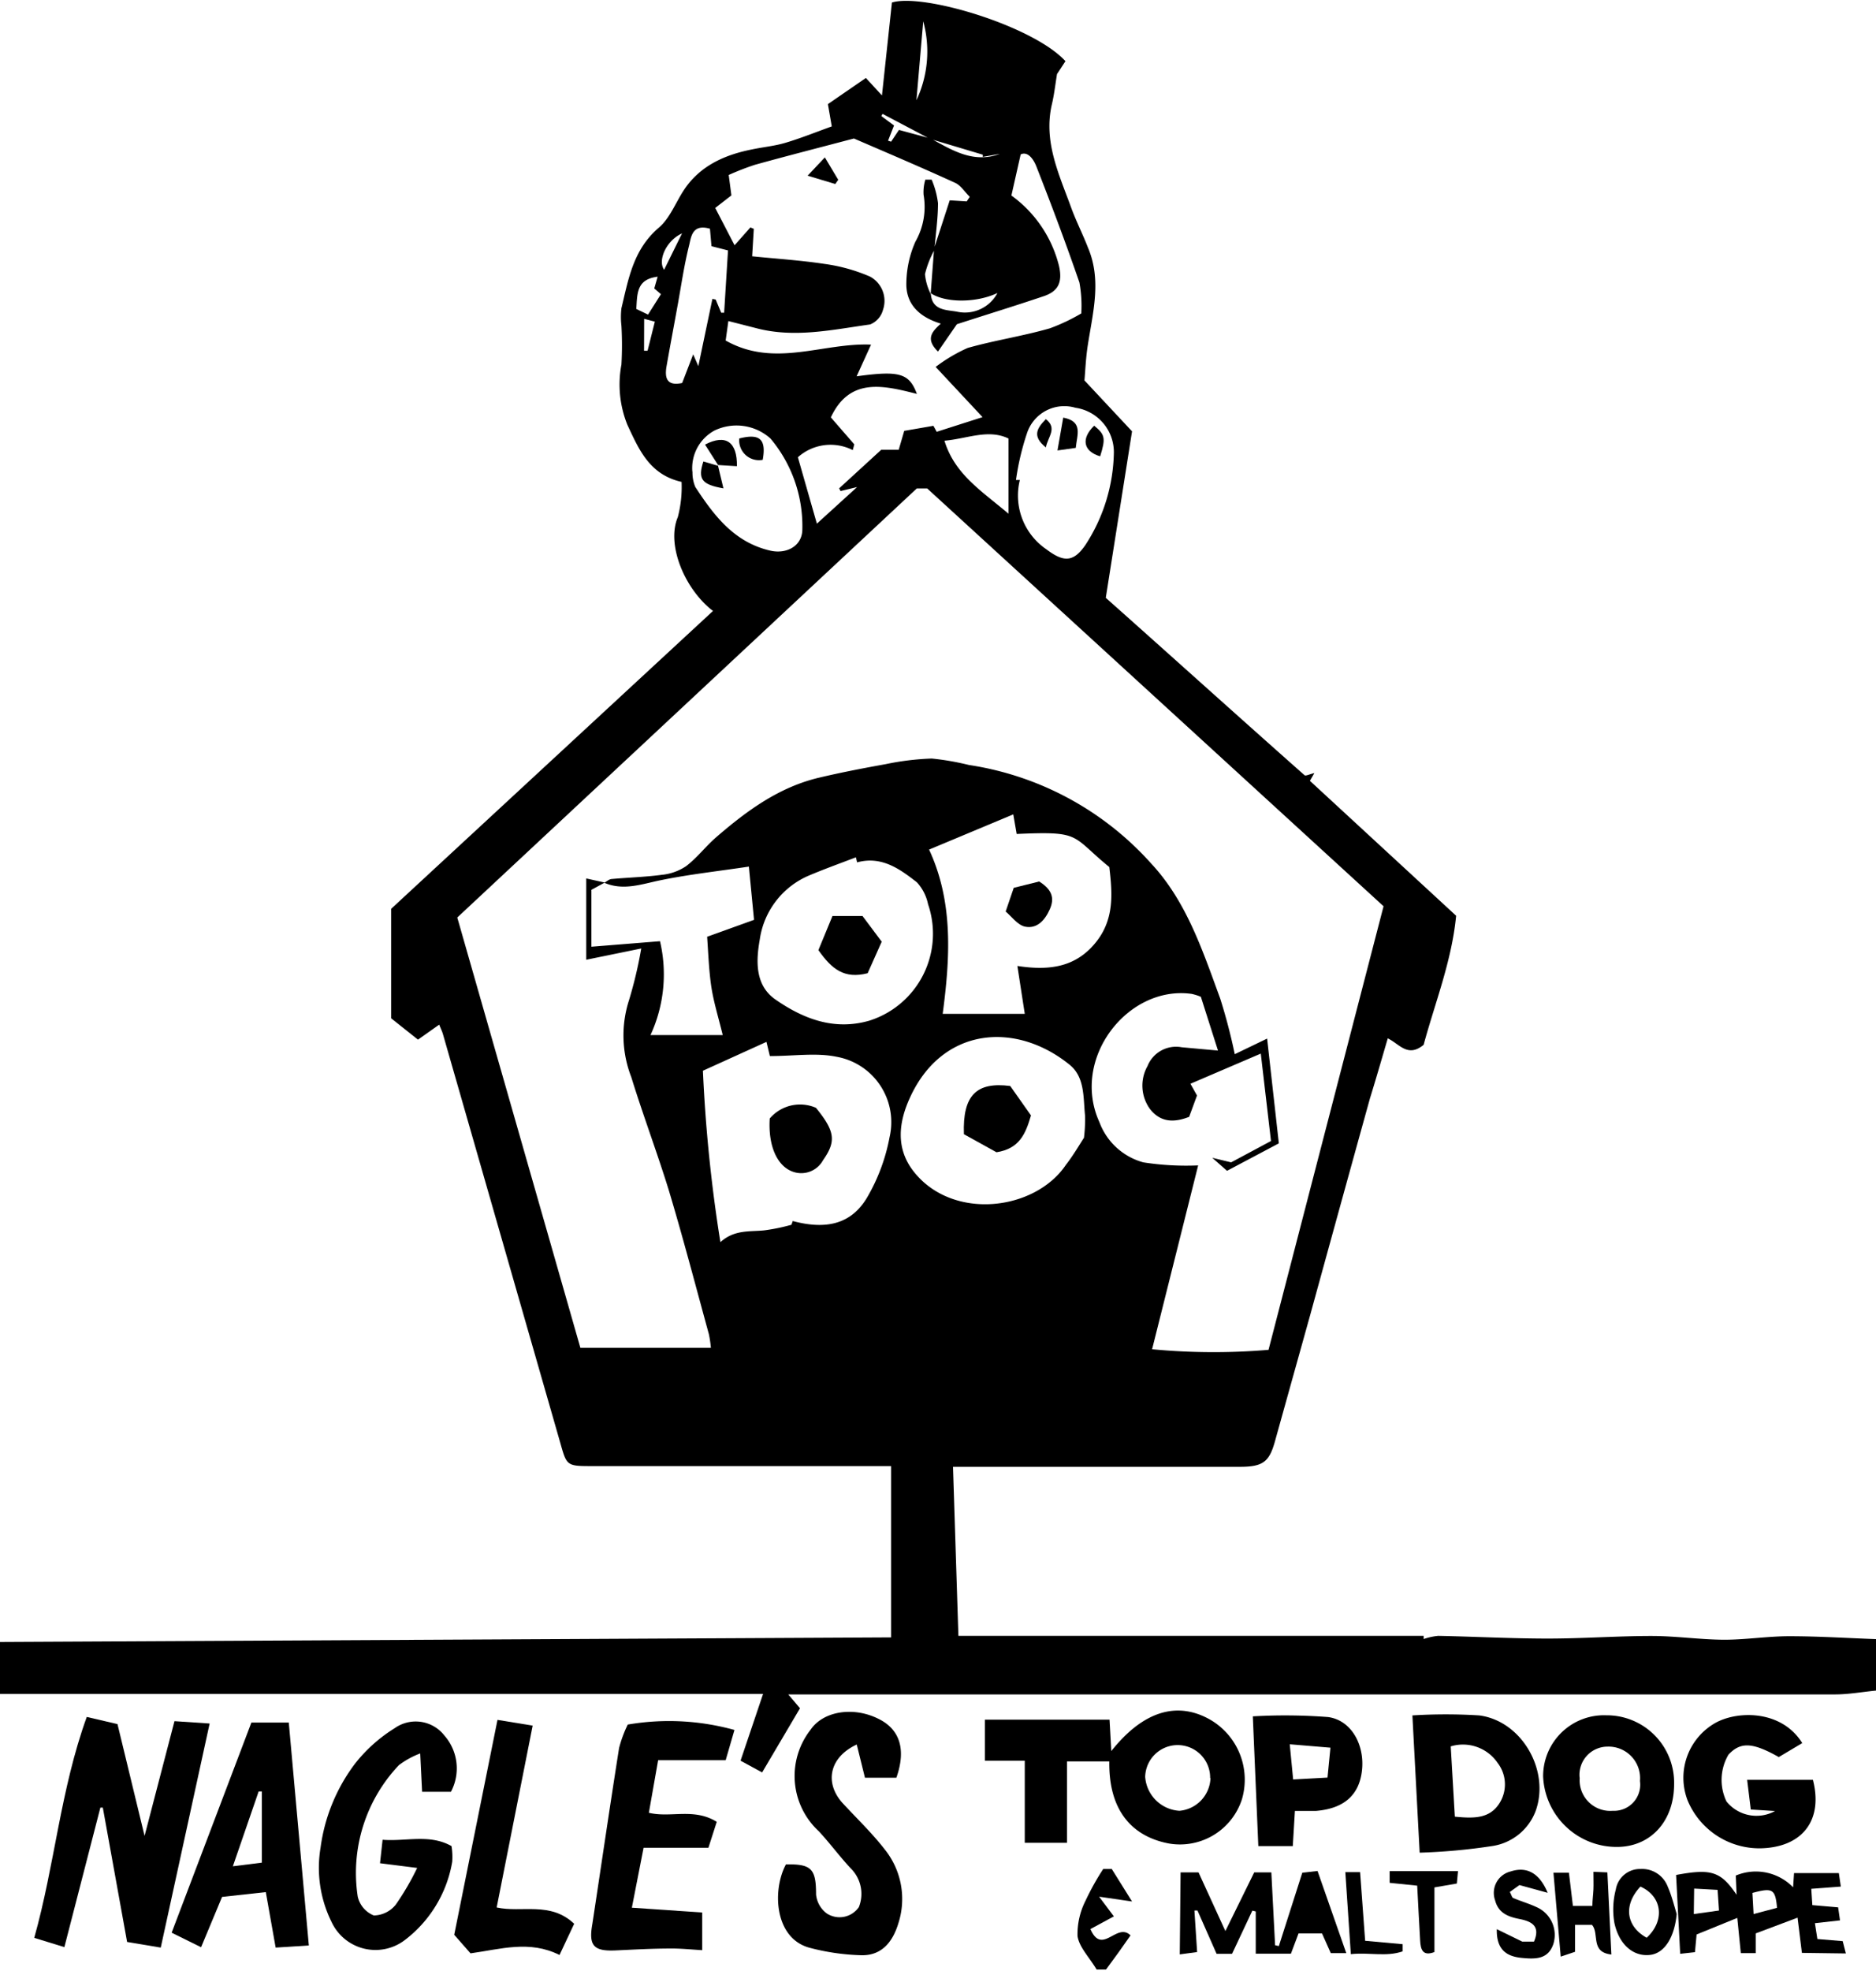 <svg xmlns="http://www.w3.org/2000/svg" viewBox="0 0 160 167.85" width="160" height="168">
  <title>Nagle's Top Dog and Malt Shoppe</title>
  <path d="M0,139.88l76-.39v-14.6H50.32c-2,0-2-.09-2.54-2q-5-17.41-10-34.81c-.07-.25-.19-.48-.32-.82l-1.81,1.28-2.29-1.82V77.39L60.81,52c-2.41-1.84-4-5.65-3-8a10.1,10.1,0,0,0,.32-3c-2.71-.61-3.62-2.71-4.62-4.86A9.17,9.17,0,0,1,53,31a29.31,29.31,0,0,0,0-3.31A6.38,6.38,0,0,1,53,26.2c.6-2.49,1-5,3.19-6.87.94-.8,1.43-2.13,2.14-3.21,1.38-2.08,3.49-3,5.81-3.46,1-.21,1.94-.29,2.87-.57,1.31-.39,2.59-.91,3.93-1.39L70.61,8.8l3.24-2.23,1.37,1.49L76.07.14c2.65-.82,12.06,2,14.8,5l-.72,1.1c-.16,1-.25,1.79-.44,2.59-.73,3.16.61,5.94,1.64,8.77.42,1.16,1,2.29,1.44,3.43,1.17,2.75.43,5.48,0,8.23-.19,1.17-.23,2.36-.3,3.09l4.06,4.34L94.31,50.88C100,55.94,105.61,61,111.26,66c.1.09.43-.09.84-.18l-.38.66,12.47,11.5c-.37,3.86-1.82,7.47-2.77,11-1.36,1.12-2.06-.07-3.06-.55-.52,1.77-1,3.44-1.52,5.12q-2.55,9.19-5.08,18.4c-1,3.58-2,7.16-3,10.75-.49,1.8-1,2.25-3,2.25H81.28l.46,14.41h39.68l0,.27a5.29,5.29,0,0,1,1.24-.27c3.11.06,6.23.23,9.34.23,3,0,5.91-.22,8.87-.22,2.06,0,4.12.31,6.18.32,1.85,0,3.7-.3,5.55-.3,2.48,0,5,.16,7.44.25v4.38c-1.18.11-2.36.33-3.53.33q-44.14,0-88.28,0c-.29,0-.58,0-1,0l1,1.18L65,151l-1.84-1,1.92-5.69H0ZM79.38,11.73c1.83,1,3.65,2.15,5.89,1.31l-1.45.26,0-.19-4.51-1.35L75.27,9.63l-.1.19,1.08.8-.51,1.3L76,12l.67-1Zm0,13.17.29-3.81L81,17l1.45.09.26-.39c-.43-.41-.78-1-1.29-1.21-3-1.37-6.07-2.67-8.59-3.76-3.07.81-5.77,1.5-8.44,2.24a22.47,22.47,0,0,0-2.24.87l.23,1.74L61,17.65l1.65,3.18L64,19.31l.29.12-.14,2.34c2.05.21,4.13.34,6.17.65A14.78,14.78,0,0,1,74.2,23.5a2.35,2.35,0,0,1,1.11,2.83,1.85,1.85,0,0,1-1.1,1.25c-3.23.45-6.47,1.18-9.74.31l-2.35-.6-.23,1.66c4.17,2.36,8.28.17,12.4.35L73.06,32c3.65-.5,4.48-.27,5.14,1.5-2.87-.73-5.73-1.43-7.34,2l2,2.3-.13.49a4.18,4.18,0,0,0-4.68.61l1.62,5.66,3.43-3.12-1.41.34-.12-.23,3.59-3.29h1.49l.47-1.61,2.49-.43.28.51,3.91-1.25-4-4.28a13.65,13.65,0,0,1,2.74-1.62c2.3-.65,4.66-1,7-1.67a16.12,16.12,0,0,0,2.68-1.27A11.07,11.07,0,0,0,92.06,24c-1.15-3.33-2.39-6.63-3.68-9.91-.24-.61-.74-1.3-1.33-1l-.79,3.5a10.54,10.54,0,0,1,4.06,6c.31,1.38-.05,2.16-1.3,2.58-2.49.84-5,1.61-7.41,2.39L80,29.89c-1.12-1.09-.48-1.72.24-2.38C78.56,27,77.35,26,77.3,24.25a9,9,0,0,1,.77-3.72,6,6,0,0,0,.7-4,3.65,3.65,0,0,1,.15-1.29l.54,0a7.36,7.36,0,0,1,.54,2c0,1.33-.2,2.67-.31,4a8.3,8.3,0,0,0-.8,2.05,4.67,4.67,0,0,0,.5,1.71c.13,1.46,1.43,1.32,2.32,1.51a3.14,3.14,0,0,0,3.36-1.61C83.28,25.75,80.64,25.76,79.37,24.91Zm22.81,74.35-3.93,15.68a55.6,55.6,0,0,0,9.93.05L118,77.17,79.08,41.56h-.89L39,78.13,49.5,114.81H60.63a9.73,9.73,0,0,0-.17-1.16c-1.13-4.12-2.21-8.25-3.44-12.34-1-3.22-2.19-6.37-3.18-9.58a9.79,9.79,0,0,1-.2-6.53,36.35,36.35,0,0,0,1.05-4.43L50,81.73V74.8l1.58.35-1.14.62v4.85l5.85-.47a12.34,12.34,0,0,1-.81,8h6.16c-.38-1.56-.81-2.92-1-4.3s-.24-2.83-.33-4.08l4-1.44-.44-4.54c-2.59.39-5.08.66-7.52,1.16-1.62.33-3.17.92-4.81.22.2-.11.4-.3.61-.32,1.43-.13,2.88-.17,4.31-.36a4.49,4.49,0,0,0,2.06-.74c.94-.72,1.67-1.69,2.57-2.47C63.73,69,66.47,67,69.9,66.2c1.86-.44,3.74-.8,5.63-1.14a23,23,0,0,1,3.94-.48,22.75,22.75,0,0,1,3.17.55,26.07,26.07,0,0,1,15.57,8.43c3,3.23,4.37,7.43,5.86,11.48a48.34,48.34,0,0,1,1.24,4.74l2.76-1.33,1,8.93-4.42,2.34-1.26-1.11L105,99l3.4-1.82-.87-7.45-6,2.57.56,1-.67,1.82c-1.3.51-2.43.47-3.32-.64a3.39,3.39,0,0,1-.23-3.69,2.62,2.62,0,0,1,2.92-1.6l3.09.28-1.46-4.58a4.27,4.27,0,0,0-.79-.25c-5.44-.76-10.34,5.52-7.86,10.94A5.55,5.55,0,0,0,97.51,99,23.81,23.81,0,0,0,102.18,99.26ZM67.5,104.32l.11-.32c2.88.77,5,.25,6.34-2a16,16,0,0,0,1.92-5.15A5.66,5.66,0,0,0,71.35,90c-1.74-.36-3.61-.06-5.69-.06l-.29-1.21-5.42,2.46a128.23,128.23,0,0,0,1.49,14.61c1.19-1.07,2.47-.88,3.71-1A16.49,16.49,0,0,0,67.5,104.32ZM94.61,73.83c-3.3-2.7-2.33-3.07-7.9-2.82l-.29-1.67-7.18,3c2.1,4.52,1.78,9.31,1.16,14h7l-.63-4.08c2.69.41,4.89.12,6.59-1.89S94.88,76.12,94.61,73.83ZM92.45,96.9A12.78,12.78,0,0,0,92.54,95c-.16-1.53,0-3.28-1.34-4.34-4.59-3.7-10.84-3.2-13.59,2.82-.89,1.94-1.31,4.21.3,6.28,3.3,4.23,10.34,3.39,13-.55C91.47,98.49,91.95,97.69,92.45,96.9ZM73.1,73.43,73,73c-1.34.51-2.7,1-4,1.55A7,7,0,0,0,64.8,80c-.33,1.85-.41,3.92,1.35,5.13,2.37,1.64,5,2.66,8,1.79a7.77,7.77,0,0,0,5-9.93,3.89,3.89,0,0,0-.95-1.86C76.75,74,75.2,72.86,73.1,73.43ZM86.65,40.84l.33,0a5.54,5.54,0,0,0,2.24,5.89c1.46,1.1,2.3,1.17,3.35-.35A14.86,14.86,0,0,0,95,38.47a3.83,3.83,0,0,0-3.28-3.79,3.35,3.35,0,0,0-4.13,2.17A22.24,22.24,0,0,0,86.65,40.84Zm-27.59-.7a3.14,3.14,0,0,0,.24,1.29c1.59,2.43,3.31,4.72,6.4,5.43,1.4.32,2.73-.41,2.73-1.82a11.6,11.6,0,0,0-2.72-7.74,4.34,4.34,0,0,0-4.77-.68A3.64,3.64,0,0,0,59.05,40.14Zm1.49-20.72c-1.55-.44-1.6.73-1.79,1.47-.4,1.6-.64,3.24-.93,4.86-.33,1.83-.68,3.66-1,5.5-.12.84,0,1.61,1.35,1.32l.94-2.44.44,1,1.2-5.73.28.06.47,1.12.25,0,.33-5.31-1.41-.36Zm20,18.07c.88,2.87,3.16,4.27,5.46,6.22V37.3C84.27,36.47,82.5,37.32,80.55,37.49ZM54.27,26.26l1,.48L56.37,25l-.57-.49.29-1C54.3,23.73,54.35,24.91,54.27,26.26ZM78.74,1.74l-.58,6.73A9.76,9.76,0,0,0,78.74,1.74ZM54.93,29.82l.3,0,.62-2.48-.91-.24Zm3.24-10c-1.33.59-2.1,2.29-1.53,3.1Zm50.63,119.89,0,0h3.55v0Z"/>
  <path d="M13.71,165.93l-2.87-.48L8.77,154l-.21,0L5.49,165.89l-2.57-.79c1.75-6.21,2.23-12.62,4.48-18.83l2.62.61,2.31,9.53,2.55-9.78,3,.2Z"/>
  <path d="M84,150V146.5H94.63l.15,2.68c2.66-3.35,5.53-4.27,8.34-2.73a5.91,5.91,0,0,1,2.81,6.81,5.55,5.55,0,0,1-6.22,3.8c-2.44-.45-5.17-2.1-5.1-7H91V157H87.4v-7Zm19.21,1.5a2.77,2.77,0,0,0-5.54-.12,3.12,3.12,0,0,0,2.92,2.89A2.9,2.9,0,0,0,103.24,151.45Z"/>
  <path d="M73.25,162.48a3.05,3.05,0,0,0-.68-3.29c-.94-1-1.79-2.16-2.74-3.18a6.4,6.4,0,0,1-.69-8.66c1.08-1.58,3.66-2,5.82-.9,1.78.89,2.34,2.59,1.49,5H73.77l-.7-2.83c-2.38,1.11-2.75,3.3-1.2,5,1.2,1.3,2.49,2.53,3.57,3.92a6.74,6.74,0,0,1,1.17,6.35c-.48,1.57-1.43,2.75-3.19,2.69a19.22,19.22,0,0,1-4.39-.64c-3-.82-3.17-4.94-2-7.1,2.19-.05,2.57.39,2.57,2.56a2.29,2.29,0,0,0,.9,1.61A2,2,0,0,0,73.25,162.48Z"/>
  <path d="M61.13,155.21l-.71,2.21H54.89l-1,5.11,6,.41v3.21c-1-.06-1.86-.15-2.71-.14-1.55,0-3.11.09-4.66.16-1.89.09-2.33-.4-2-2.25.76-5,1.49-10,2.28-15a10.51,10.51,0,0,1,.74-2,20.87,20.87,0,0,1,9.1.46l-.75,2.58H56.13l-.79,4.48C57.21,154.89,59.18,154,61.13,155.21Z"/>
  <path d="M38.46,152.65H36l-.16-3.27a7.23,7.23,0,0,0-1.82,1,13.35,13.35,0,0,0-3.51,11.2,2.27,2.27,0,0,0,1.37,1.61,2.44,2.44,0,0,0,1.88-.93,22.69,22.69,0,0,0,1.82-3.12l-3.17-.4.22-2c2,.16,4-.52,5.88.54a5.72,5.72,0,0,1,.06,1.33,10.6,10.6,0,0,1-4.1,6.72,4.13,4.13,0,0,1-6.19-1.58,10.39,10.39,0,0,1-.94-6.34,15.19,15.19,0,0,1,2.91-7.12,13,13,0,0,1,3.41-3.06,3.1,3.1,0,0,1,4.23.61A4.25,4.25,0,0,1,38.46,152.65Z"/>
  <path d="M21.44,146.75h3.19l1.71,19-2.83.18-.84-4.73-3.73.41-1.79,4.29-2.51-1.24Zm.89,11.94v-6.07l-.27,0L19.86,159Z"/>
  <path d="M121.08,157.84l-.62-11.7a45.91,45.91,0,0,1,5.7,0c3.64.47,6.07,4.73,4.8,8.18a4.69,4.69,0,0,1-3.6,2.94A51.05,51.05,0,0,1,121.08,157.84Zm3-3.07c1.65.16,3,.18,3.84-1.2a3,3,0,0,0-.19-3.38,3.58,3.58,0,0,0-4-1.41Z"/>
  <path d="M42.43,146.52l3,.49-3.07,15.5c2.13.47,4.58-.54,6.61,1.39l-1.25,2.66c-2.56-1.28-5-.5-7.59-.14l-1.39-1.58Z"/>
  <path d="M151.39,154.29l-2.07-.13-.31-2.53h5.61c.85,3.31-.76,5.53-3.95,5.81a6.63,6.63,0,0,1-6.74-4.06,5.37,5.37,0,0,1,2.48-6.66c1.93-1,5.58-1,7.3,1.78l-2,1.19c-2.26-1.27-3.26-1.3-4.29-.21a4.25,4.25,0,0,0-.17,4A3.29,3.29,0,0,0,151.39,154.29Z"/>
  <path d="M142.78,152c0,3.16-2,5.33-4.84,5.35a6.28,6.28,0,0,1-6.33-6,5.19,5.19,0,0,1,5.4-5.22A5.74,5.74,0,0,1,142.78,152Zm-8.05-.53a2.61,2.61,0,0,0,2.82,2.8,2.23,2.23,0,0,0,2.32-2.54,2.69,2.69,0,0,0-2.75-2.93A2.4,2.4,0,0,0,134.72,151.43Z"/>
  <path d="M106.85,146.22a48,48,0,0,1,6.42.06c2,.27,3.13,2.39,2.89,4.55s-1.6,3.26-3.93,3.45c-.56,0-1.13,0-1.79,0l-.18,3h-2.94Zm6.37,5.22.25-2.55L110,148.6l.29,3Z"/>
  <path d="M153.68,166.38l-.37-3-3.57,1.34v1.68h-1.27l-.3-3-3.47,1.41-.14,1.51-1.26.14-.35-6.72c3-.56,3.81-.31,5.16,1.69l-.07-1.64a4.43,4.43,0,0,1,4.89,1l.08-1.21h3.82l.17,1.15-2.52.19.09,1.39,2.2.19.16,1.11-2.14.24.21,1.35,2.16.18.27,1.05Zm-9.22-3.31,2.15-.3-.12-1.76-2-.11Zm5.1,0,2-.53c-.15-1.61-.38-1.73-2.1-1.27Z"/>
  <path d="M100.69,159.52h1.53l2.29,5,2.46-5h1.46l.32,6.21.32.07,2-6.25,1.3-.15,2.45,7h-1.32l-.75-1.68h-2l-.65,1.73h-3v-3.6l-.29-.07-1.73,3.68h-1.32l-1.63-3.69-.26,0,.23,3.54-1.48.2Z"/>
  <path d="M143,163.07c-.18,1.93-1,3.32-2.24,3.48-1.39.18-2.65-.8-3.07-2.71a6.75,6.75,0,0,1,.12-2.87,2.09,2.09,0,0,1,2.11-1.74,2.34,2.34,0,0,1,2.32,1.51C142.57,161.5,142.77,162.29,143,163.07Zm-3.09-2.34c-1.48,1.58-1.23,3.38.53,4.36C142,163.66,141.8,161.59,139.93,160.74Z"/>
  <path d="M134.15,162.38h1.66c0-.49.07-.94.09-1.39s0-.92,0-1.52l1.19.05.34,7c-1.82-.2-1-1.76-1.65-2.53h-1.45v2.3l-1.22.41-.62-7.15h1.32Z"/>
  <path d="M132,161.26l-2.41-.66-.82.59c.14.26.18.46.28.51.66.28,1.36.48,2,.78a2.59,2.59,0,0,1,1.44,3.12c-.44,1.35-1.55,1.32-2.69,1.21s-2.19-.56-2.14-2.45l2.17,1.06h1c.58-1.35-.23-1.73-1.25-1.93s-1.8-.54-2.07-1.6a1.88,1.88,0,0,1,1.33-2.45C130.19,159,131.28,159.54,132,161.26Z"/>
  <path d="M93.74,161.59,95,163.27l-2,1.08c1,2.3,2.25-.62,3.42.54l-1,1.42-1.09,1.49-.8,0c-.64-1.06-1.48-1.9-1.63-2.84a6.31,6.31,0,0,1,.67-3,22.22,22.22,0,0,1,1.52-2.73h.73L96.55,162Z"/>
  <path d="M124.25,160.47l-1.91.33v5.51c-1,.38-1.18-.21-1.22-1-.09-1.5-.16-3-.25-4.66l-2.35-.24v-1h5.83Z"/>
  <path d="M114.74,159.5H116l.43,5.85,3.2.29,0,.61c-1.39.49-2.85.07-4.42.24Z"/>
  <path d="M68.88,14.9l1.47-1.56,1.14,1.91-.25.36Z"/>
  <path d="M65.65,95.26a3.4,3.4,0,0,1,3.94-.91c1.63,2,1.74,2.85.61,4.46a2.12,2.12,0,0,1-2.54,1C66.28,99.35,65.5,97.59,65.65,95.26Z"/>
  <path d="M86.46,75.6l2.17-.54c1.1.69,1.33,1.42.9,2.38s-1.11,1.67-2.1,1.47c-.64-.13-1.16-.88-1.66-1.29Z"/>
  <path d="M82.21,96.6c-.12-3.33,1.08-4.48,3.95-4.11L87.93,95c-.47,1.61-1,2.83-2.94,3.14Z"/>
  <path d="M69.8,80.91,71,78h2.56l1.64,2.19L74,82.88C72,83.39,70.94,82.53,69.8,80.91Z"/>
  <path d="M90.68,35.52c1.72.33,1.18,1.44,1.07,2.58l-1.56.22Z"/>
  <path d="M93.32,36.21c.92.75,1,1.05.51,2.61C92.39,38.4,92.18,37.31,93.32,36.21Z"/>
  <path d="M89.2,35.65c1,.79.18,1.48,0,2.41C88,37.11,88.44,36.42,89.2,35.65Z"/>
  <path d="M61.26,39.59l-1.13-1.77c1.79-.93,2.75-.21,2.72,1.84l-1.63-.1Z"/>
  <path d="M65.05,39.12a1.69,1.69,0,0,1-2-1.82C64.8,36.85,65.37,37.36,65.05,39.12Z"/>
  <path d="M61.22,39.55l.48,2c-1.86-.32-2.2-.79-1.71-2.29l1.26.37Z"/>
</svg>
